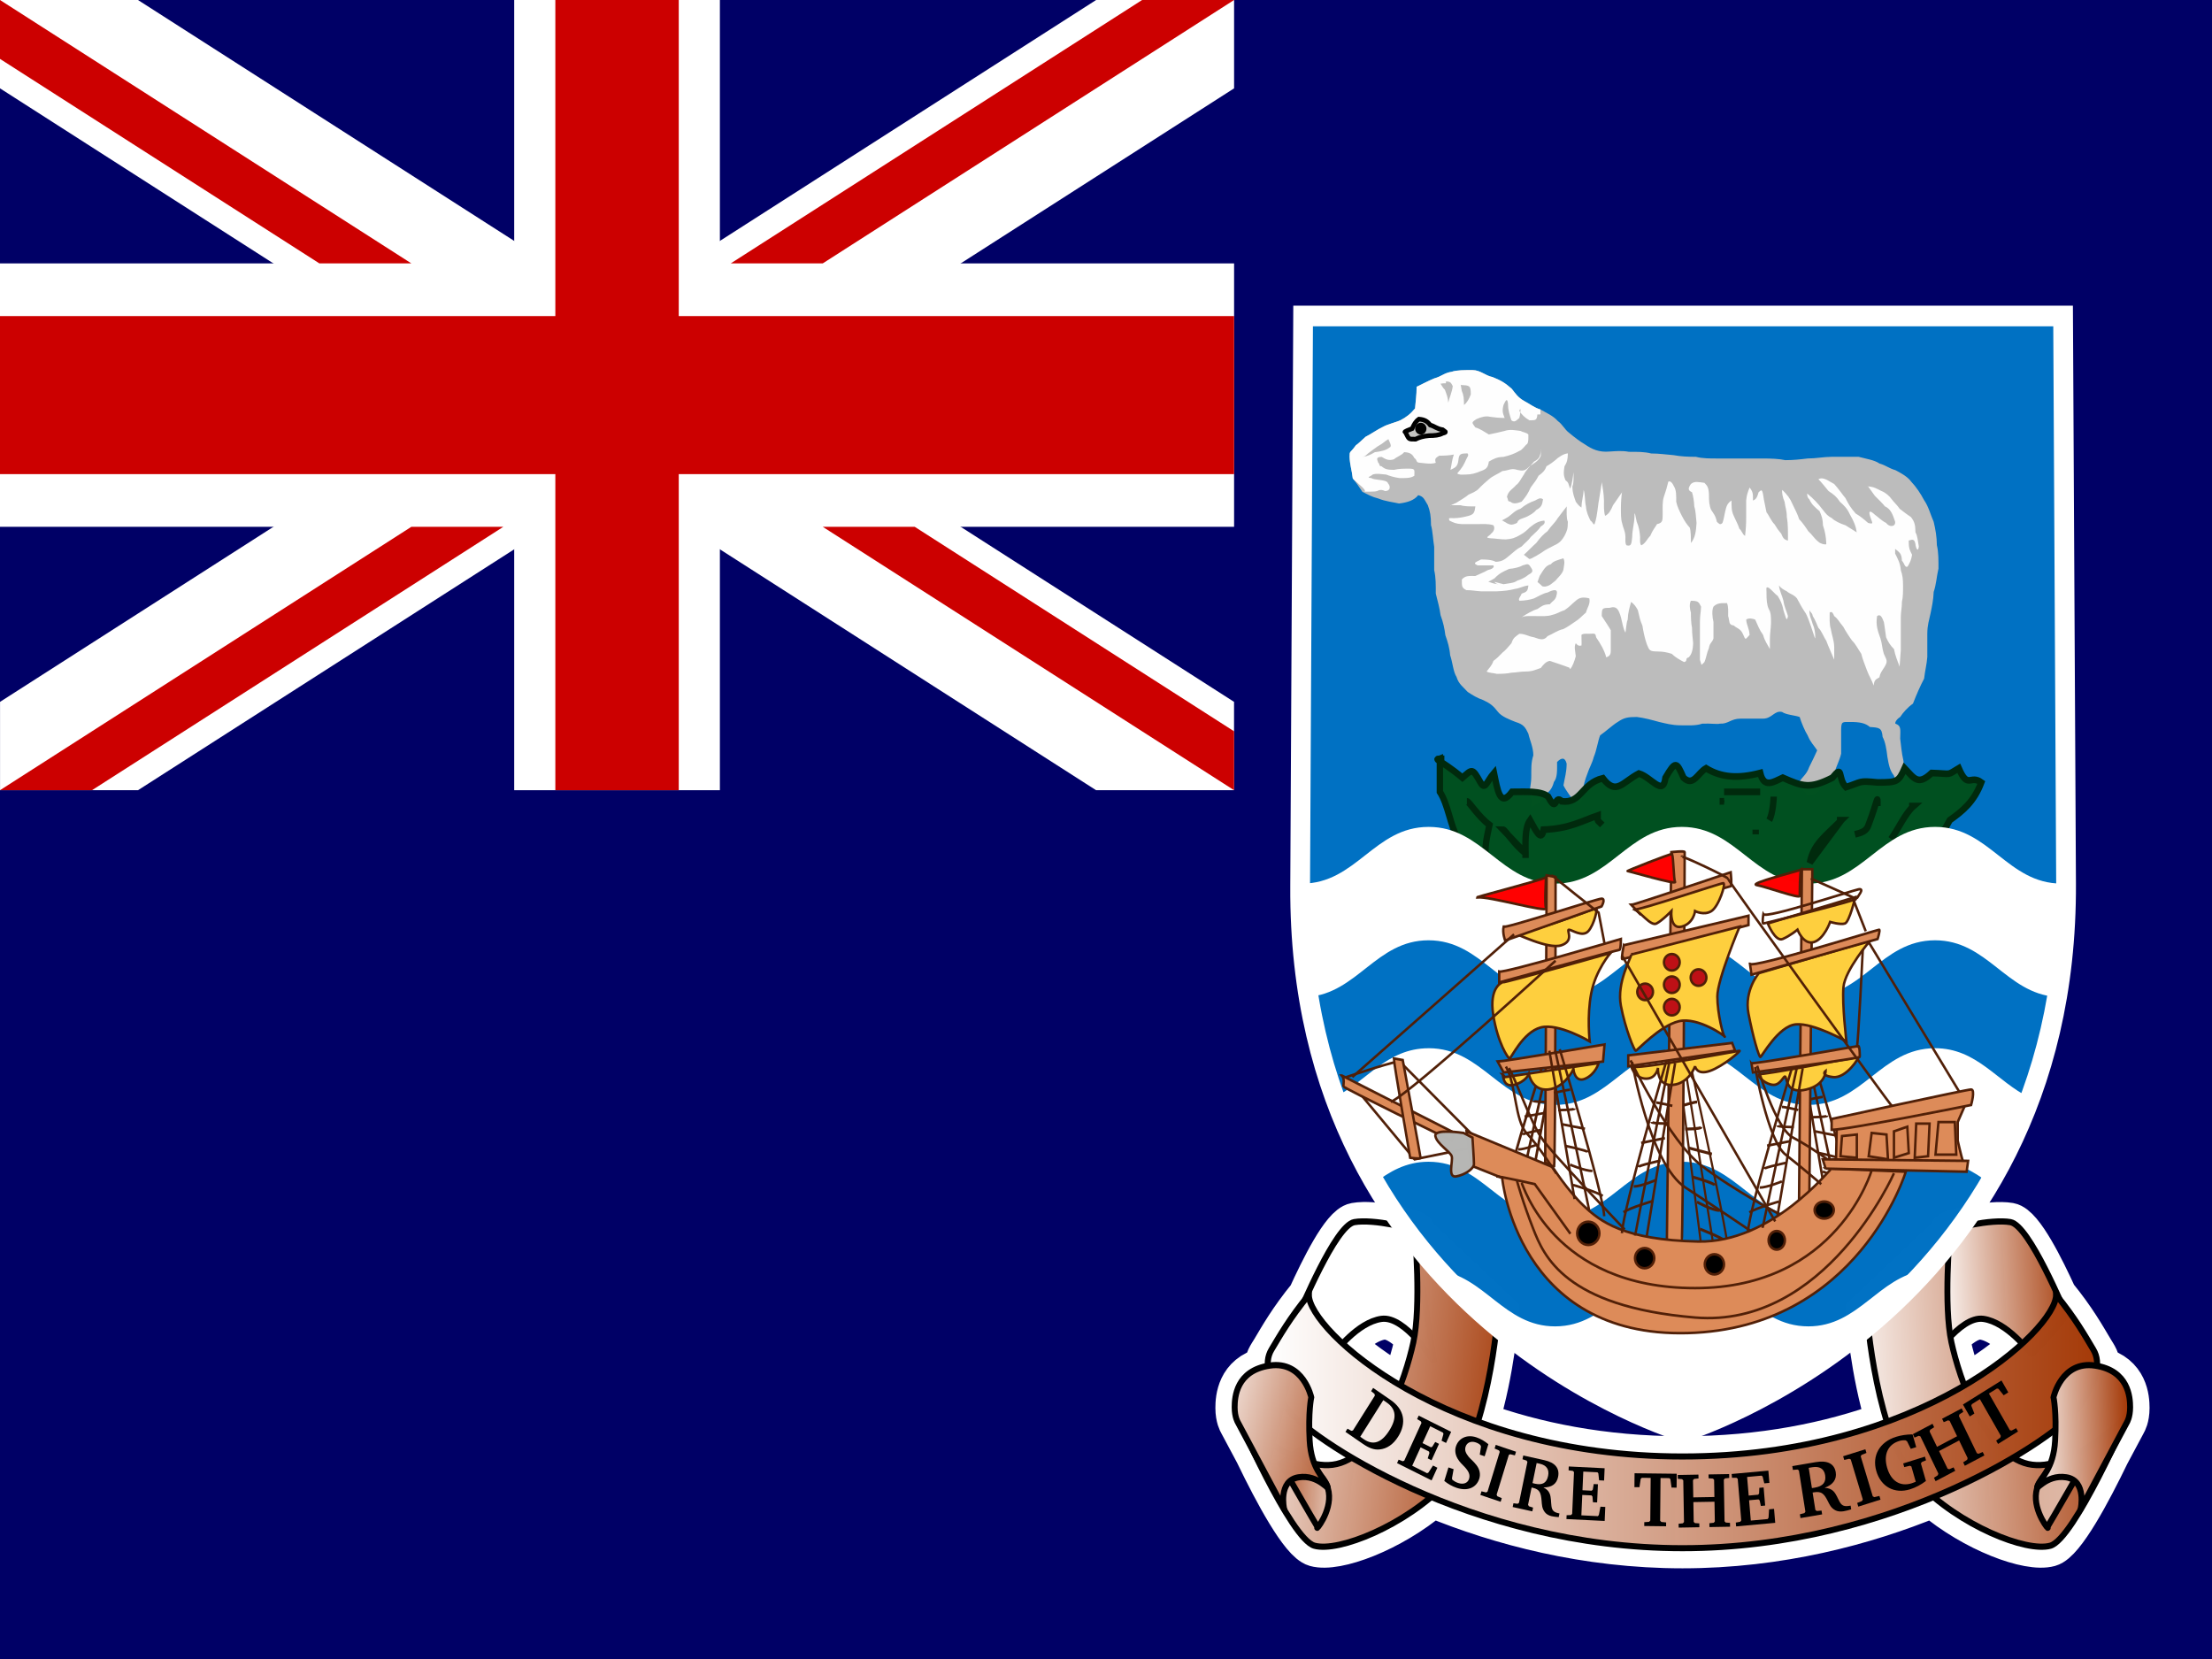 <svg xmlns="http://www.w3.org/2000/svg" viewBox="0 0 640 480" xmlns:xlink="http://www.w3.org/1999/xlink"><defs><path id="A" d="m413.64 471.01c.291-4.651 8.72-31.1 8.72-31.1"/><path id="B" d="m419.45 467.81c.29-1.744 4.941-27.614 4.941-27.614"/><path id="C" d="m415.96 462.58c1.453 0 4.36-1.163 4.36-1.163"/><path id="D" d="m417.41 454.73l4.651-.872"/><path id="E" d="m420.32 447.46c.581 0 3.197.581 3.197.581"/><path id="F" d="m413.93 467.23c1.453-.872 5.813-2.035 5.813-2.035"/><path id="G" d="m419.45 450.95c0 .291 3.197.291 3.197.291"/><path id="H" d="m416.83 459.09c0-.291 4.36-1.163 4.36-1.163"/><linearGradient gradientTransform="scale(.936 1.068)" id="9" xlink:href="#5" y1="562.51" y2="552.83" x1="458.24" gradientUnits="userSpaceOnUse" x2="520.55"/><linearGradient gradientTransform="scale(.936 1.068)" id="6" xlink:href="#5" y1="553.74" y2="558.12" x1="517.97" gradientUnits="userSpaceOnUse" x2="456.44"/><linearGradient gradientTransform="scale(1.003.997)" id="8" xlink:href="#5" y1="578.68" y2="580.2" x1="472.38" gradientUnits="userSpaceOnUse" x2="445.28"/><linearGradient gradientTransform="scale(1.003.997)" id="7" xlink:href="#5" y1="592.2" y2="577.14" x1="444.4" gradientUnits="userSpaceOnUse" x2="470.9"/><linearGradient id="5"><stop stop-color="#a43907" stop-opacity=".996"/><stop offset="1" stop-color="#fff"/></linearGradient><linearGradient gradientTransform="scale(.835 1.198)" id="0" xlink:href="#5" y1="517.88" y2="503.9" x1="552" gradientUnits="userSpaceOnUse" x2="589.77"/><linearGradient id="4" xlink:href="#5" x1="851.78" gradientUnits="userSpaceOnUse" x2="646.19"/><linearGradient gradientTransform="scale(.823 1.215)" id="1" xlink:href="#5" y1="507.23" y2="508.75" x1="388.53" gradientUnits="userSpaceOnUse" x2="677.4"/><linearGradient gradientTransform="scale(.835 1.198)" id="3" xlink:href="#5" y1="504.94" y2="505.86" x1="579.84" gradientUnits="userSpaceOnUse" x2="556.8"/><linearGradient gradientTransform="scale(.823 1.215)" id="2" xlink:href="#5" y1="512.01" y2="514.33" x1="581.43" gradientUnits="userSpaceOnUse" x2="558.88"/></defs><g fill="#006"><path stroke-width="1.25" d="m0 0h640v480h-640z"/><path fill-rule="evenodd" d="m0 0h512v256h-512z" transform="scale(.781)"/></g><g stroke-width="1.25" transform="scale(5.951 7.621)"><g fill="#fff"><path d="m0 0v3.354l53.29 26.646h6.708v-3.354l-53.29-26.646h-6.708m60 0v3.354l-53.29 26.646h-6.708v-3.354l53.29-26.646h6.708"/><path d="m25 0v30h10v-30h-10m-25 10v10h60v-10h-60"/></g><g fill="#c00"><path d="m0 12v6h60v-6h-60m27-12v30h6v-30h-6"/><path d="m0 30l20-10h4.472l-20 10h-4.472m0-30l20 10h-4.472l-15.528-7.764v-2.236m35.528 10l20-10h4.472l-20 10h-4.472m24.472 20l-20-10h4.472l15.528 7.764v2.236"/></g></g><g transform="matrix(1.168 0 0 1.168-389.21-20.789)"><g fill-rule="evenodd"><path fill="url(#7)" stroke="#fff" stroke-width="10" d="m670.97 321.56c-.734.012-1.438.084-2.031.188-3.388.591-8.733 11.631-11.688 18.09-4.622 5.644-7.089 10.03-9.03 13.281-.755 1.263-1.919 2.728-1.563 4.406-6.996 1.719-7.344 7.725-7.344 10.06 0 2.479.781 3.719.781 3.719l4.188 7.844.031.094c4.457 9.216 11.06 21.626 14.75 22.656 5.242 1.462 18.821-3.55 29-12.156 16.689 6.875 38.07 12.562 61.969 12.562 23.896 0 45.25-5.688 61.938-12.562 10.179 8.606 23.758 13.618 29 12.156 3.705-1.033 10.324-13.525 14.781-22.75l4.188-7.844s.781-1.239.781-3.719c0-2.338-.376-8.344-7.375-10.06.351-1.678-.776-3.143-1.531-4.406-1.957-3.274-4.42-7.701-9.09-13.406-2.966-6.479-8.289-17.382-11.656-17.969-4.742-.826-14.969 1.58-14.969 2.406 0 .019-.058.449-.063.5l-20.54 19.4c0 .557 1.089 14.594 4.938 27-13.749 5.01-30.626 8.531-50.41 8.531-19.793 0-36.715-3.521-50.47-8.531 3.848-12.406 4.969-26.443 4.969-27l-20.53-19.4c-.005-.051-.063-.481-.063-.5 0-.723-7.832-2.675-12.969-2.594zm5.25 24.09c2.582-.032 5.332 2.095 7.594 4.469-.078.466-.156.945-.25 1.375-.624 2.872-1.696 6.664-3.188 10.625-5.87-3.429-10.66-6.996-14.312-10.312 2.228-2.369 5.806-5.597 9.594-6.125.185-.026.375-.029.563-.031zm147.56 0c.187.002.377.005.563.031 3.788.528 7.397 3.756 9.625 6.125-3.66 3.324-8.457 6.908-14.344 10.344-1.497-3.971-2.562-7.778-3.188-10.656-.094-.432-.172-.907-.25-1.375 2.265-2.38 5.01-4.501 7.594-4.469zm-166 27.375c2.73 2.092 6.296 4.476 10.594 7-1.191.756-2.456 1.317-3.781 1.625-1.765.41-3.621.331-5.5-.063-.586-1.451-1.082-3.275-1.219-5.719-.057-1.018-.08-1.966-.094-2.844zm184.47 0c-.014.878-.068 1.826-.125 2.844-.137 2.443-.601 4.267-1.188 5.719-1.879.394-3.766.473-5.531.063-1.325-.308-2.559-.869-3.75-1.625 4.299-2.524 7.863-4.907 10.594-7z" transform="translate(-.016-1.01)"/><g stroke="#000"><g stroke-width="1.16"><path fill="url(#7)" d="m445.63 595.48s5.625-8.75 10.313-8.125c4.687.625 9.06 6.25 9.375 6.562.312.313 7.187-7.187 6.875-7.5-.313-.312-7.188-16.562-10.938-17.19s-11.847 1.196-11.847 1.821-3.778 24.429-3.778 24.429z" transform="matrix(-1.265 0 0 1.322 1252.2-431.98)"/><path fill="url(#9)" d="m433.13 586.11c0 .625 1.875 23.75 10 31.875s21.25 13.13 25.938 11.875c4.687-1.25 15.312-24.687 15.312-24.687s-11.25 11.25-19.687 9.375c-8.438-1.875-13.438-15.938-15-22.813-1.563-6.875-.313-20.313-.313-20.313l-16.25 14.688z" transform="matrix(-1.265 0 0 1.322 1252.2-431.98)"/><path fill="url(#8)" d="m445.63 595.48s5.625-8.75 10.313-8.125c4.687.625 9.06 6.25 9.375 6.562.312.313 7.187-7.187 6.875-7.5-.313-.312-7.188-16.562-10.938-17.19s-11.847 1.196-11.847 1.821-3.778 24.429-3.778 24.429z" transform="matrix(1.265 0 0 1.322 247.76-431.98)"/><path fill="url(#6)" d="m433.13 586.11c0 .625 1.875 23.75 10 31.875s21.25 13.13 25.938 11.875c4.687-1.25 15.312-24.687 15.312-24.687s-11.25 11.25-19.687 9.375c-8.438-1.875-13.438-15.938-15-22.813-1.563-6.875-.313-20.313-.313-20.313l-16.25 14.688z" transform="matrix(1.265 0 0 1.322 247.76-431.98)"/></g><path fill="url(#4)" stroke-width="1.5" d="m656.44 338.56c-4.742 5.785-7.274 10.257-9.25 13.562-1.976 3.306-.814 7.906 3.75 14.469 4.92 7.07 45.37 34.719 98.06 34.719 52.689 0 93.14-27.646 98.06-34.719 4.564-6.563 5.695-11.163 3.719-14.469-1.976-3.306-4.477-7.777-9.219-13.562 0 8.677-33.512 40.03-92.56 40.03-59.05 0-92.56-31.354-92.56-40.03z" transform="translate(1)"/><g stroke-width="1.16"><path fill="url(#1)" d="m467.82 625.48c.625-.937 7.187-11.875 7.187-11.875l-3.598-2.538c-1.105 3.094-5.152 4.101-5.777 7.851s2.813 7.5 2.188 6.562z" transform="matrix(1.265 0 0 1.322 248.6-430.81)"/><path fill="url(#3)" d="m475 622.98s1.25-5.312-2.812-5.937c-4.063-.625-6.214 2.973-5.625 1.562.654-1.567 3.125-3.125 3.437-8.437.313-5.313-.312-8.125-.312-8.125s1.562-6.876 8.125-5.938c6.562.938 6.875 5.938 6.875 7.813s-.625 2.812-.625 2.812l-9.06 16.25z" transform="matrix(1.265 0 0 1.322 247.76-431.98)"/></g></g></g><g stroke-width="1.25"><path d="m436.62 649.96v2.602h.875l.203-1.573.203-.191h1.522v7.996l-.215.235-.825.073v.72h3.793v-.72l-.824-.073-.216-.235v-7.996h1.523l.19.191.215 1.573h.876v-2.602h-7.32" transform="matrix(1.304-.814.649 1.136-171.7-17.227)"/><path d="m427.15 649.96v.72l.736.074.203.235v7.805l-.203.235-.736.073v.72h3.591v-.72l-.762-.073-.203-.235v-3.704h3.667v3.704l-.19.235-.762.073v.72h3.578v-.72l-.736-.073-.203-.235v-7.805l.203-.235.736-.074v-.72h-3.578v.72l.762.074.19.235v3.219h-3.667v-3.219l.203-.235.762-.074v-.72h-3.591" transform="matrix(1.355-.715.571 1.181-142.84-89.13)"/><path d="m422.81 654.98v.72l.939.074.203.206v2.998c-.33.029-.571.044-.698.044-1.953 0-3.146-1.543-3.146-4.189 0-2.572 1.167-4.1 3.058-4.1.368 0 .71.073 1.053.235l.19.264.241 1.558h.926v-2.498c-.939-.324-1.839-.485-2.677-.485-2.816 0-4.63 2.01-4.63 5.03 0 3.057 1.801 5.174 4.465 5.174.926 0 1.865-.206 2.842-.603v-3.424l.203-.206.736-.074v-.72h-3.705" transform="matrix(1.455-.455.364 1.267-48.925-257.17)"/><path d="m413.66 659.83h3.793v-.72l-.85-.073-.203-.235v-7.834l.203-.206.85-.074v-.72h-3.793v.72l.837.074.203.206v7.834l-.203.235-.837.073v.72" transform="matrix(1.451-.457.381 1.265-58.06-254.63)"/><path d="m393.88 659.83h6.813v-2.63h-.863l-.216 1.558-.165.235h-2.943v-3.822h1.649l.178.206.127 1.058h.748v-3.41h-.748l-.127 1.059-.178.205h-1.649v-3.498h2.525l.165.191.19 1.294h.888v-2.308h-6.394v.72l.774.074.203.206v7.834l-.203.235-.774.073v.72" transform="matrix(1.422-.13.112 1.317 129.29-421.88)"/><path d="m384.25 649.96v.72l.736.074.203.235v7.805l-.203.235-.736.073v.72h3.59v-.72l-.761-.073-.203-.235v-3.704h3.666v3.704l-.19.235-.761.073v.72h3.578v-.72l-.736-.073-.203-.235v-7.805l.203-.235.736-.074v-.72h-3.578v.72l.761.074.19.235v3.219h-3.666v-3.219l.203-.235.761-.074v-.72h-3.59" transform="matrix(1.427-.025.023 1.322 185.56-466.47)"/><path d="m376.42 649.96v2.602h.875l.203-1.573.203-.191h1.523v7.996l-.216.235-.825.073v.72h3.794v-.72l-.825-.073-.216-.235v-7.996h1.523l.19.191.216 1.573h.875v-2.602h-7.32" transform="matrix(1.427.017-.012 1.322 208.78-482.9)"/><path d="m365.33 659.83h6.813v-2.63h-.863l-.216 1.558-.165.235h-2.943v-3.822h1.649l.178.206.127 1.058h.748v-3.41h-.748l-.127 1.059-.178.205h-1.649v-3.498h2.525l.165.191.19 1.294h.888v-2.308h-6.394v.72l.774.074.203.206v7.834l-.203.235-.774.073v.72" transform="matrix(1.39.069-.058 1.321 251.72-502.75)"/><g transform="matrix(1.325.447-.386 1.258 487.78-599.44)"><path d="m352.34 659.83h3.793v-.72l-.85-.073-.203-.235v-7.834l.203-.206.85-.074v-.72h-3.793v.72l.837.074.203.206v7.834l-.203.235-.837.073v.72"/><path d="m345.5 659.5c.787.323 1.637.485 2.449.485 2.081 0 3.362-1.264 3.362-3.01 0-.867-.406-1.661-1.142-2.205-.748-.558-1.421-.779-1.814-1.058-.672-.47-1.028-.911-1.028-1.587 0-.809.571-1.396 1.497-1.396.406 0 .698.073.926.205l.178.206.216 1.529h.913v-2.381c-.799-.324-1.598-.5-2.385-.5-1.814 0-2.994 1.264-2.994 2.895 0 .721.304 1.441.888 2.01.558.544 1.155.794 1.662 1.088.901.529 1.358 1.058 1.358 1.851 0 .809-.609 1.397-1.637 1.397-.393 0-.761-.074-1.116-.206l-.165-.22-.203-1.764h-.965v2.66"/></g><path d="m337.56 659.83h6.813v-2.63h-.862l-.216 1.558-.165.235h-2.943v-3.822h1.649l.178.206.126 1.058h.749v-3.41h-.749l-.126 1.059-.178.205h-1.649v-3.498h2.524l.165.191.191 1.294h.888v-2.308h-6.395v.72l.774.074.203.206v7.834l-.203.235-.774.073v.72" transform="matrix(1.256.628-.544 1.193 614.27-618.93)"/><path d="m332.18 649.96h-3.704v.72l.774.074.203.235v7.805l-.203.235-.774.073v.72h3.704c1.269 0 2.22-.22 3.01-.925 1.028-.912 1.561-2.264 1.561-3.998 0-3.087-1.624-4.939-4.568-4.939m-1.053.823h.736c2.02 0 2.994 1.338 2.994 4.101s-.977 4.115-2.994 4.115h-.736v-8.216" transform="matrix(1.163.801-.695 1.104 743.08-619.06)"/><path d="m356.84 649.96v.72l.749.074.203.206v7.834l-.203.235-.749.073v.72h3.578v-.72l-.774-.073-.203-.235v-3.307h.216c1.281 0 1.611.632 2 2.028.203.705.317 1.367.977 1.955.305.279.774.455 1.32.455.393 0 .824-.044 1.268-.117v-.706h-.165c-.85 0-1.23-.22-1.497-1.029-.241-.734-.342-1.528-.736-2.175-.291-.47-.723-.749-1.332-.911 1.434-.309 2.183-1.161 2.183-2.513 0-1.632-1.015-2.514-2.982-2.514h-3.857m2.601.838h.584c1.23 0 1.877.676 1.877 1.881 0 1.353-.647 1.97-2 1.97-.14 0-.292 0-.457-.015v-3.836" transform="matrix(1.36.301-.266 1.294 398.15-570.11)"/><path d="m405.15 649.96v.72l.749.074.203.206v7.834l-.203.235-.749.073v.72h3.578v-.72l-.774-.073-.203-.235v-3.307h.216c1.281 0 1.611.632 2 2.028.203.705.318 1.367.977 1.955.305.279.774.455 1.32.455.393 0 .824-.044 1.268-.117v-.706h-.165c-.85 0-1.23-.22-1.497-1.029-.241-.734-.342-1.528-.735-2.175-.292-.47-.724-.749-1.332-.911 1.433-.309 2.182-1.161 2.182-2.513 0-1.632-1.015-2.514-2.982-2.514h-3.857m2.601.838h.584c1.23 0 1.877.676 1.877 1.881 0 1.353-.647 1.97-2 1.97-.14 0-.292 0-.457-.015v-3.836" transform="matrix(1.499-.256.206 1.305 35.993-363.5)"/></g><g fill-rule="evenodd"><g stroke="#000" stroke-width="1.16"><path fill="url(#2)" d="m467.82 625.48c.625-.937 7.187-11.875 7.187-11.875l-3.598-2.538c-1.105 3.094-5.152 4.101-5.777 7.851s2.813 7.5 2.188 6.562z" transform="matrix(-1.265 0 0 1.322 1251.4-430.81)"/><path fill="url(#0)" d="m475 622.98s1.25-5.312-2.812-5.937c-4.063-.625-6.214 2.973-5.625 1.562.654-1.567 3.125-3.125 3.437-8.437.313-5.313-.312-8.125-.312-8.125s1.562-6.876 8.125-5.938c6.562.938 6.875 5.938 6.875 7.813s-.625 2.812-.625 2.812l-9.06 16.25z" transform="matrix(-1.265 0 0 1.322 1252.2-431.98)"/></g><path fill="#0072c4" stroke="#fff" fill-opacity=".996" stroke-width="3.867" d="m396.85 605.91s-75.43-21.26-74.99-102.14l.581-106.91h148.82l.583 106.3c.44 80.882-74.993 102.76-74.993 102.76z" transform="matrix(1.265 0 0 1.322 248.14-428.58)"/></g></g><g fill-rule="evenodd"><g transform="matrix(1.168 0 0 1.168-389.21-20.789)"><g transform="matrix(1.265 0 0 1.322 239.42-427.4)"><g stroke-width="1.25"><path stroke-opacity=".996" fill="#bcbcbc" d="m339.69 420.17c.124 0 1.038-.83 1.875-1.562 1.169-.56 2.25-1.347 3.438-1.875.885-.49 2.634-.87 3.437-1.25 1.053-.527 1.912-1.134 2.813-2.188.108-1.398.313-2.402.313-4.062 1.243-.572 2.346-1.127 3.437-1.563 1.564-.421 1.903-1.019 3.438-1.25.988-.33 2.621-.313 4.062-.313 1.555 0 2.536 1.057 3.933 1.307 1.656.639 2.429 1.081 3.75 2.188.746.903 1.21 1.637 2.482 2.317 1.01.494 1.95 1.242 3.125 1.562 1.29.715 2.435 1.129 3.437 2.188.918.624 1.297 1.551 2.188 2.187 1.032.819 2.01 1.556 3.125 2.188 1.339.858 2.666 1.51 4.835 1.323 1.148-.065 2.384-.191 3.75.053 1.529 0 3.02-.026 4.375.313 1.594 0 2.884.206 4.375.312 1.397.25 2.821.313 4.375.313 1.355.338 2.846.312 4.375.312h4.375 4.375c1.592 0 3.204.062 4.375.313 1.577 0 2.933-.141 4.375-.313 1.697 0 2.991-.297 4.688-.312h5.313c1.364.357 3.107.602 4.062 1.25 1.251.341 1.874.908 3.125 1.25.958.47 2.413 1.214 3.125 2.187.882.882 1.788 2.145 2.5 3.438.87 1.2 1.201 2.572 1.875 4.062.357 1.428.606 2.786.625 4.375.339 1.355.313 2.846.313 4.375-.357 1.425-.435 3.01-.938 4.375-.054 1.525-.373 2.905-.625 4.063-.278 1.279-.605 2.102-.625 3.75v4.375c-.11 1.435-.438 2.489-.625 4.062-.756 1.365-1.48 2.961-2.187 4.688-1.04.693-1.942 1.679-2.5 2.5-.667.394-1.053.992-.938 1.25 1.249.416.938 1.247.938 2.812.162 1.205.284 2.699.625 4.063.114 1.492.448 2.404.937 3.437.493.616.589.313-.625.313-.903.677-1.817.323-2.187-.938-.729-.841-.969-1.859-1.25-3.437-.173-1.447-.415-2.857-.938-3.75-.16-1.761-.65-1.743-2.5-1.875-.88-.746-2.042-.938-3.75-.938-1.701 0-1.844-.166-1.875 1.563v4.375c-.294 1.268-.939 2.296-1.25 3.437-.932.653-1.417 1.749-2.5 2.5-.516 1.419-1.266 1.666-2.813 1.875-.541-.646-1.423-1.489-1.875-2.187.875-1.404 1.639-1.616 2.188-3.125.664-1.244 1.054-2.051 1.562-3.125-.667-.982-1.266-1.425-1.875-2.813-.514-.756-1.226-2.383-1.562-3.437-1.026-.342-2.642-.397-3.438-.938-1.516-.337-1.94 1.25-3.749 1.25h-4.375c-1.935 0-2.418 1.033-4.063.938-.483.15-1.655-.066-3.438 0-1.306.435-2.879.312-4.375.312-1.585-.019-2.882-.368-4.062-.625-1.436-.376-2.864-.757-4.375-.937-1.835 0-2.518.14-3.75.937-.975.553-2.388 1.817-3.438 2.5-.444 1.037-.675 2.792-1.25 4.063-.332 1.219-.872 1.992-1.25 3.125-.423 1.057-.823 2.145-.937 3.75-.106 2.106-.587 1.848-1.875 1.25-.537-.872-1.393-1.831-1.875-2.813.284-1.59.604-2.381.625-4.062-.304-1.213-1.014-1.174-1.875-.313 0 1.636.079 2.898-.625 3.75-.352 1.291-.918 1.849-1.875 2.5-.468 1.16-1.507 1.691-2.5 2.188-.159-.053 0-.419 0-1.25-.749-1.429-.054-2.615-.054-4.375.019-1.578-.075-2.624.404-4.063 0-1.515-.735-2.956-.975-4.062-.581-1.161-.916-1.735-2.5-2.188-1.113-.423-2.717-.995-3.438-1.875-.907-1.125-1.486-1.588-2.812-2.187-1.438-.498-2.136-.954-3.125-1.563-.966-1.019-1.751-1.461-2.188-2.812-.652-.961-.764-2.746-1.25-4.063-.106-1.372-.517-2.647-.937-3.75-.186-1.372-.412-2.376-.938-3.75-.174-1.285-.562-2.629-.937-4.062 0-1.529.026-3.02-.313-4.375v-4.375c-.225-1.263-.308-3.112-.625-4.063 0-1.7-.189-2.66-.625-3.75-.715-1.104-.773-1.599-1.875-1.875-.796.971-2.108 1.367-3.75 1.563-1.147-.25-2.766-.413-4.063-.938-1.253-.295-2.11-.769-3.125-1.25-.555-.817-1.218-1.742-1.875-2.5-.194-1.632-.566-2.472-.625-4.062 0-1.193.03-.56 1.25-2.188"/><g fill="#fefefe"><path d="m358.2 431.43c.074-.073.147-.147.221-.221-.502.502-.318.26.884-.221.672-.405 1.95-1.118 2.431-1.547.577-.253 1.496-.583 1.988-1.104.616-.628 1.231-1.149 1.989-1.768.875-.71 1.691-.943 2.652-1.547 1.25-.089 1.703-.601 2.872-.221 1.097.238 1.552.245 2.431-.663.887-.543 1.863-1.071 2.21-1.989v-1.325c-.017 1.444-.289 1.912-1.326 2.43-.723.792-1.624 1.688-1.989 2.431-.702.972-.851 1.516-1.547 1.989-.571.696-1.551 1.064-1.767 2.209.315.526.027.814.662.884.64.526 1.306.302 2.21 0 .899-.995 1.303-1.638 1.768-2.651.742-.969 1.157-1.43 1.547-2.21.768-.533 1.256-.948 1.547-1.768.889-.497 1.62-1.021 2.209-1.547.661-.406 1.01-.736 1.989-.884-.014 1.187-.198 1.748-.663 2.431-.22 1.231-.176 1.814.221 2.652.635.375.522.702.884 1.547.36-.731.543-2.21.663-3.094v-.221c0 .966.092 2.248-.221 2.873.015 1.288.314 1.863.663 2.872.372.487.635.803 1.105 1.105.044-1.275.377-2.115.442-3.314.308.925.205 2.148.442 3.093.08 1.04.474 1.846.884 2.652.503.297.674 1.174.883.442.523-1.555.536-3.256.884-4.862.063-.815.131-2.028.442-2.651l-.442 2.651c.063-.815.131-2.028.442-2.651v-.221c.206 1.164.401 2.288.442 3.535 0 .995-.067 2.01.221 2.873.735-.325 1.161-1.088 1.547-1.989.589-1.068.992-1.542 1.768-2.43l-1.768 2.43c.589-1.068.992-1.542 1.768-2.43v-.221c-.122 1.019-.221 1.979-.221 3.093 0 1.019-.012 2.174.221 2.873.26 1.172.616 1.389.663 2.651 0 .615-.084 1.243.221 1.547.952.238.955-.292 1.105-1.547.012-1.425.393-2.397.441-3.756 0-1.677.248.204.442.884.446.984.585 1.859.663 2.872 0 .615-.083 1.243.221 1.547.854-.338 1.192-1.292 1.768-1.768.44-1.047.895-1.509 1.326-2.209 1.145-.229 1.089-.679 1.105-1.989 0-1.057-.087-2.17.221-3.094.354-.96.688-2.029.884-2.872.413-.236.859.348 1.104.884.484.712.442 1.751.442 2.872.213.978.638 1.742 1.105 2.652.554 1.021 1 1.64 1.547 2.21.233.699.221 1.854.221 2.872.861-.935 1.026-2.329 1.105-3.756-.116-.971-.137-2.18-.442-3.094-.035-.973-.217-1.978-.442-2.651-.746-.343-.864-.647-.221-1.547.711-.588 1.479-.361 2.652-.221.593.593.837.91.884 2.209 0 1.177.052 2.082.442 2.873.432.636.861 1.073 1.104 2.21.339.277.601.725 1.105.221.277-.647.44-1.982.663-2.652.216-.839.605-1.251 1.105-1.547 0 1.23-.015 1.984.442 2.873.433.987.733 1.358 1.105 2.431.471.314.531.991 1.105 1.325.135-1.038.221-2.226.221-3.535v-3.094c.081-1.053.348-1.645.663-2.43.712.848.663 1.199.663 2.43.727-.259.849-.758 1.104-1.546.519-.437.661-.641.884.441.155 1.156.45 2.197.663 3.315.455.51.98 1.745 1.547 2.21.389.632.826 1.243 1.326 1.768.344.727.432 1.107 1.326 1.325 0-1.495.052-2.995-.221-4.419 0-1.27-.29-1.723-.442-2.873-.368-.762-.585-1.885-.442-2.209 1.035.982 1.503 1.552 1.989 2.651.518 1.062.955 1.776 1.325 2.873.511.419 1.416 1.677 1.768 2.21.789.674 1.173 1.376 1.989 1.988.422.38 1.314.592 1.547.442-.041-1.296-.247-2.408-.663-3.535-.015-1.237-.311-1.909-.663-2.652-.869-.717-1.528-1.206-1.989-2.21-.342-.28-.409-.489-.442-1.104 1.27 1 2.157 1.901 3.094 3.093.633.785.955 1.141 1.768 1.547.44.472 1.723 1.06 2.651 1.326.557.706 1.301 1.112 2.21 1.326l-2.21-1.326c.557.706 1.301 1.112 2.21 1.326v.221c-.111-1.382-.642-2.392-1.326-3.536-.576-1.209-1.103-1.657-1.989-2.431-.578-.875-1.225-1.391-2.209-1.988-.61-.686-1.523-1.825-1.989-2.21.942-.566 2.049.383 3.094.884.862.894 1.668 2.059 2.209 2.651.589 1.136 1.04 1.838 1.989 2.873.952.54 1.613 1.074 2.431 1.768 1.266.335.761-.108.442-1.105-.437-1.247-.048-1.267.884-.442.615.419 1.3 1.117 2.209 1.547.393.487.986.757 1.547.442.234-.312.221-.277.221-.663-.465-1.371-.897-2.439-1.989-2.873-.5-.61-1.314-1.336-1.988-1.989-.44-.647-.953-1.02-1.326-1.767l1.326 1.767c-.44-.647-.953-1.02-1.326-1.767h-.221c1.334.047 1.809.371 2.872.884.757.264 1.575.955 1.989 1.546.431.547 1.121 1.135 1.547 1.768.679.5 1.429 1.069 2.21 1.547.735.922.867 1.522.884 2.873.424.625.5 1.903.662 2.651-.162 1.215-.597.261-.662-.442-.187-.976-.576-.925-1.326-.663 0 1.335.154 1.7.663 2.652-.138.912-.455 1.579-.884 2.21-.516.294-.627-.65-1.105-1.105-.051-1.367-.453-1.517-1.326-2.21v.884c.493.943 1.013 1.803 1.105 3.094.341.985.442 1.607.442 2.872 0 1.082.018 2.136-.221 3.094 0 1.199-.207 1.713-.221 2.873v3.093 3.094c-.17.782-.221 1.801-.221 2.872l.221-2.872c-.17.782-.221 1.801-.221 2.872v.221c-.42-1.11-.877-2.115-1.105-3.314-.716-.678-1.171-1.377-1.547-2.21-.169-.948-.275-2.106-.442-2.873-.311-.778-.641-1.609-1.326-1.104-.271 1.647.071 2.628.663 4.198.347 1.041.309 1.859.663 2.873.512 1.168.924 1.336 0 2.651-.456.701-.7.923-.884 1.768-.817.409-1.022.591-1.104 1.547-.275-.86-.943-1.867-1.326-2.873-.396-1.058-.885-2.145-1.105-3.093-.536-.74-1.165-1.937-1.768-2.431-.555-.714-1.352-1.904-1.768-2.652-.846-.943-1.033-1.489-1.767-1.988-.189-.441-.414-.992-.884-.663 0 1.057-.087 2.169.221 3.093.223 1.303.615 2.026.663 3.315v2.431c-.531-1.245-1.098-2.356-1.547-3.536-.483-.66-.955-1.945-1.547-2.431-.376-.857-.669-1.568-1.105-2.209-.113-.642-.41-.635-.663-1.105.015 1.253.413 1.692.663 2.651.431.842.569 2.253.442 2.652-.557-1.549-1.061-3.242-1.768-4.64-.67-.908-1.324-2.075-1.768-2.873-.657-.759-1.333-.784-1.988-1.326-.597-.283-1.168-.599-1.547-1.105.174 1.165.628 1.893.884 2.873.145 1.111.656 2 .884 2.873-.246 1.512-.603-.419-.884-1.105-.233-1.244-.664-1.935-1.105-2.652-.592-.403-1.131-1.118-1.768-1.547-.62-.238-.442.043-.442.884 0 1.367.052 2.27.442 3.094.441.648.442 1.493.442 2.651-.039 1.088-.221 1.961-.221 3.094v1.768c-.507-.94-.989-1.473-1.326-2.652-.767-1-.994-1.74-1.547-2.872-.49-.197-1.288-.36-1.767 0 .086 1.118.603 1.61.663 2.872-.881.863-.722 1.109-1.326-.221-.504-1.01-1.091-.96-1.768-1.547-1.109-.138-.757-.817-1.105-1.767 0-.851.088-1.71-.221-2.431-1.211 0-1.906-.042-2.651.663-.351.7-.227 1.964 0 2.872v3.094c-.252.774-.751.816-.884 1.768-.427.943-.568 1.984-.884 2.652-.787.679-.445.765-.884-.442v-3.978-3.094c0-1.201.181-1.786.221-2.872-.458-.916-.583-1.088-1.989-1.105-.342.571-.212 1.631 0 2.21 0 1.071.051 2.091.221 2.872 0 1.174.145 1.885.221 2.873-.042 1.171-.27 2.105-.884 2.652-.797.199-.087.684-.884.884-.799-.383-1.738-.904-2.43-1.547-.859-.262-1.669-.442-2.873-.442-1.465-.018-1.49-.188-1.989-1.326-.448-1.217-.659-2.276-.884-3.536-.486-1.034-.6-1.739-.884-2.872-.371-.675-.767-1.185-1.325-1.547-.32 1.117-.621 2.052-.663 3.315-.259.517-.313 1.834-.442 2.43-.444-.654-.618-1.94-.884-2.872-.419-1.34-.777-2.21-2.21-1.768-1.487.018-1.529.059-1.547 1.547.64.959 1.324 1.89 1.768 2.651v3.094c0 1.277.078 1.647-.884 1.989-.366-1.326-1.143-2.592-1.989-3.757-.116-.901-.406-.663-1.325-.663-.615 0-1.243-.083-1.547.221 0 .77.066 1.839 0 1.989-.533.094-.748-.005-1.105-.442-.386.643-.095 1.549 0 2.431-.281.983-.616 1.881-1.105 2.43-.098-.294-.319-.221 0-.221-1.517-.557-2.703-.901-3.977-1.325-.767.095-1.324.77-1.768 1.325-1.123.361-1.62.648-2.873.663-1.202 0-1.787.181-2.873.221-.781.17-1.801.221-2.872.221-.594-.169-1.632-.174-1.989-.442.456-.651.964-.98 1.326-1.988.605-.412 1.172-.94 1.768-1.547.583-.397 1.266-1.219 1.767-1.768.345-1.064.819-1.248 1.547-1.768 1.314.049 1.57.448 2.873.663 1.272.461 1.976.597 2.652-.221 1.055-.427 1.951-1.094 3.093-1.326.885-.423 1.452-.834 2.21-1.326.94-.541 1.388-1.097 2.21-1.767.235-.901.901-1.597.663-2.652-1.196-.299-1.955-.179-2.652.442-.967.762-1.15 1.079-2.21 1.768-.915.249-1.306.634-2.431.884-.923.308-2.036.221-3.093.221-.966 0-2.248-.092-2.873.221.983-.633 2.164-1.291 3.094-1.547.892-.573 1.229-.863 2.431-.884.558-.698 1.133-.715 1.325-1.768.374-1.307-.815-.893-1.767-.442-.898.158-1.889.766-2.652 1.105-.737.246-1.814.429-2.873.442-.279-.398.218-.716.442-1.326 1.032-.35 1.198-.479 1.326-1.547-1.17.155-1.617.523-2.652.663-1.128.282-2.298.407-3.535.442h-3.094c-1.086-.04-1.671-.221-2.872-.221-.88-.44-.884-.649-.884-1.989.693-.762 1.367-.662 2.651-.662.989-.465 1.758-.712 2.431-1.105.8-.165 1.346-.492 1.105-.884h-3.094c-1.191-.482-.054-.703.663-1.105 1.075 0 2.184.061 2.873.442 1.329-.049 1.792-.451 2.872-1.326.847-.667 1.262-1.093 2.21-1.547.681-.719 1.324-1.115 1.768-1.768.909-.827 1.511-1.286 1.989-1.988.585-.308.942-.706.663-1.105-1.385.161-1.945.643-2.873 1.326-.539.513-1.062.973-1.768 1.326-.995.565-1.615.794-2.872.883-1.134 0-2.01-.182-3.094-.221-1.2-.12-.095-.387.221-.883.464-.31.826-.998.442-1.547-.924-.308-2.036-.221-3.094-.221h-3.093c-1.168-.043-1.662-.299-2.431-.663-.238-.62.043-.442.884-.442 1.065-.04 1.82-.179 2.873-.442 1.039-.283 1.169-.614 1.325-1.768-1.019 0-2.173.012-2.872-.221h-1.989"/><path d="m339.06 426.42c-.194-1.632-.566-2.472-.625-4.062 0-1.193.03-.56 1.25-2.188.124 0 1.038-.83 1.875-1.562 1.169-.56 2.25-1.347 3.438-1.875.885-.49 2.634-.87 3.437-1.25 1.053-.527 1.912-1.134 2.813-2.188.108-1.398.313-2.402.313-4.062 1.243-.572 2.346-1.127 3.437-1.563 1.564-.421 1.903-1.019 3.438-1.25.988-.33 2.621-.313 4.062-.313 1.555 0 2.536 1.057 3.933 1.307 1.656.639 2.429 1.081 3.75 2.188.746.903 1.21 1.637 2.482 2.317 1.01.494 1.95 1.242 3.125 1.562.001 1.128.261.933-.581.933-.089 1.156-.378 1.084-1.547 1.105-.896-.466-1.535-1.093-1.989-1.768.442-1.148.149.929 0 1.326-.568.447-.906.923-1.547.442-.359-1.078-.662-1.823-.662-3.093-.168-1.381-.572-.379-.884.221-.299 1.114-.163 1.517.221 2.43-1.127 0-1.991-.102-2.873-.221-.82-.195-1.741.045-2.652.442-1.157.695-.797.7-.221 1.547 1.021.288 1.755.829 2.652 1.326 1.02-.194 2.085-.411 3.094-.663 1.053-.351 2.02-.128 3.093 0 .534.267 1.236.321 1.547.663 0 .683.057 1.397-.221 1.768-.46.292-.896 1.101-1.547 1.325-.974.534-1.996.87-3.093 1.105-1.354.049-1.849.333-2.873.884-.168 1.117-.509 1.432-1.547 1.768-1.033.431-1.854.663-3.093.663-.615 0-1.243.083-1.547-.221.984-1.074 1.28-1.58 1.768-2.652.191-.447.591-.734.221-1.105-1.309.049-1.651.041-1.768 1.326-.148 1.164-.616 1.359-1.547 1.768.251-1.078.293-1.906.663-2.873-.782.17-1.801.221-2.873.221-.669.406-.948.564-.663 1.326-.888.296-1.969.114-3.093 0-.939-.049-.421-.456-1.105-.884-.448-.841-.963-1.046-1.989-1.105-.509.609-1.452.861-1.989 1.326-.968.323-1.584.055-2.43-.442-1.104.033-.956.373-.663 1.105.421.281-.026.587.663.663.635.551 1.178.663 2.43.663.958-.239 2.01-.221 3.094-.221 1.091.032.884.279.884 1.326-.713.483-1.752.442-2.873.442-1.066-.127-1.884-.391-2.651-.663-1.035-.074-1.863-.263-2.652 0-.356.377-1.428.542-.221.663.475.428 3.03.221 3.214.949.603.641.469 1.482-.562 1.482-.626-.313-1.109-.236-1.547 0-.736.184-1.61.05-2.894.142 1.677.132-1.218-1.742-1.875-2.5"/></g><g fill="#bcbcbc"><path d="m346.04 419.06c-.073 0-.733.439-1.326.884-.971.497-2.01 1.343-2.652 1.768-.507.388-.504.557-1.104.663 1.053-.143 1.522-.399 2.43-.884 1.148-.132 2.26-.365 2.873-.884.575-.192-.043-1.073-.221-1.547"/><path d="m356.21 408.67c.127 0 .386.691.883 1.105.318.848.611 1.447.663 2.431.271-1.08.734-1.948.884-3.094-.344-.582-.367-.855-1.326-.884 0 .597.073.207-1.104.442"/></g></g><path fill="#c4c4c2" stroke="#000" stroke-width=".875" d="m349.36 417.73c-.494 0 .871-.492 1.326-.663.364-.767.653-1.31 1.326-1.767 1.107.085 1.65.404 2.21 1.104.93.254 1.265.697 2.431.884.433.366 1.019.408 0 .663-.693.366-1.564.442-2.652.442-1.14.082-1.954.333-2.652.663-1.479 0-1.242.049-1.989-1.326z"/><g fill="#bcbcbc" stroke-width="1.25"><path d="m360.18 408.89v.221c0-.596-.014-.292.221.884.365.741.442 1.536.442 2.652.58-.414 1.064-1.24 1.326-1.989 0-1.745-.247-1.642-1.989-1.768"/><path d="m368.36 434.3h.221c-.65 0-.284.038.884-.663.756-.504 1.375-1.249 2.431-1.547 1.023-.803 1.81-1.179 2.872-1.546.518-.238.975-.651 1.547-.221-.164 1.09-.353 1.502-1.326 1.988-.503.63-1.295.998-1.988 1.326-.719.316-1.51.332-1.768 1.105-1.202.529-1.35.44-2.873-.442"/><path d="m372.56 440.71c.394-.298 1.778-1.678 2.43-2.209.738-.973 1.484-1.717 2.21-2.21.644-.948 1.469-1.583 1.989-2.431.614-.743 1.066-1.372 1.768-2.209 0 .966-.092 2.247.22 2.872 0 1.335-.154 1.7-.662 2.652-.502.782-.876 1.3-1.989 1.768-1 .532-1.606.719-2.431 1.325-.629.387-1.284.772-1.989 1.105-.632.271-.342.153-1.546-.663"/><path d="m365.71 445.79h.221c-.65 0-.285.038.884-.663.943-.943 1.694-1.271 2.873-1.768.897-.069 1.982-.292 2.652-.663.534-.094.906-.419 1.325 0 .694.938.885 1.203-.221 1.768-.529.449-1.462.901-2.209 1.105-.552.455-1.644.483-2.652.663-.903 0-1.405.102-1.768-.442l1.768.442c-.903 0-1.405.102-2.873-.442"/><path d="m375.21 445.79v-.221c0 .617-.027.29.442-.884.828-1.236 1.14-1.918 2.21-2.21.501-.606 1.369-.763 2.431-1.105.398.664.092 1.438 0 2.21-.289.825-1.077 1.407-1.547 1.989-.689.468-.97.918-1.989 1.105-.843 0-.396-.021-1.547-.884"/></g></g><path d="m139.21 302.6c0 .61-.495 1.105-1.105 1.105-.61 0-1.105-.495-1.105-1.105 0-.61.495-1.105 1.105-1.105.61 0 1.105.495 1.105 1.105" transform="matrix(1.265 0 0 1.322 510.48-276.05)"/></g><g stroke-width="1.25"><g stroke-opacity=".996" fill="#005120" stroke="#002b0d" fill-opacity=".996" transform="matrix(1.477 0 0 1.545-103-521.43)"><path d="m351.79 479.6h.884c-2.771 0-1.115-.185 3.535 3.535 1.948-1.623 1.925-1.842 3.536.884.93 1.552 1.203-.158 2.651-1.767.698 3.211 1.145 6.578 3.536 3.535 2.731 0 5.59-.227 7.07.884 1.79 3.325 1.204-.564 2.652.884 3.892.467 3.818-3.338 8.06-4.322 2.635 3.293 3.789.759 7.07-.883 2.438.682 4.736 4.381 5.2.785 1.996-3.256 2.17-2.979 3.536 0 1.941 1.748 2.759-.874 4.419-1.767 2.959 1.731 6.259 1.971 10.607.884.736 2.944 2.592 1.667 4.419.883 3.91 1.643 5.274 2.146 9.723 0 2.204-2.604.956.073 2.651 1.768 3.296-1.023 2.386-1.24 6.188-.884 3.821 0 4.13-.092 5.303-2.651 1.92 1.92 2.614 3.304 5.303.884 4.12.121 2.846.52 5.304-.884 1.818 4.03 2.245 1.117 4.419 2.651-1.432 3.631-3.632 5.334-6.187 7.07-1.7 2.816-2.763 5.857-6.187 7.07-2.498 2.548-5.16 4.02-7.955 6.187-3.832.958-8.05.884-12.375.884h-12.374-12.375-12.374c-2.64 1.319-6.958 1.948-10.607 2.651-4.075 0-8.694.048-11.49-.884-1.895-1.894-5.219-4.01-7.07-6.187-1.874-1.511-1.928-4.46-3.536-6.187-1.479-2.529-1.936-6.486-3.535-8.839v-6.187z"/><path d="m437.52 487.56v.884c0-2.471.109-1.158-1.768 3.535-.38 1.14-1.212 1.408-2.652 1.768"/><path d="m429.57 491.09h.884c-3.273 3.091-5.476 4.515-6.188 7.955l6.188-7.955c-3.273 3.091-5.476 4.515-6.188 7.955"/><path d="m417.19 486.68c0 .079-.124 3.153-.884 4.419"/><path d="m413.66 492.86v.884-.884z"/><path d="m406.59 487.56h.884-.884c.294 0 .589 0 0 0z"/><path d="m357.09 487.56c.422 0 2.161 2.806 4.419 4.419-.562 2.586-1.426 5.578 0 7.955"/><path d="m364.16 492.86c.422 0 2.161 2.807 4.42 4.42l-4.42-4.42c.422 0 2.161 2.807 4.42 4.42v.884c0-2.731-.227-5.591.883-7.07.983 1.663 2.224 4.337 2.652 1.768 4.978-.178 7.381-1.576 10.607-2.651 0 1.3-.209.675.884 1.767"/><path d="m443.71 488.44h.884c-1.667 1.389-2.946 4.222-4.42 6.187"/><path d="m407.47 485.79h7.07"/></g><g fill="#fff" transform="matrix(1.177 0 0 1.177-406.92-18.22)"><path d="m696.88 218.75c-13.337 0-17.757 13.938-31.09 13.938-.257 0-.5-.021-.75-.031v.844c-.05 9.661.709 18.66 2.094 27.06 12.303-.899 16.873-13.938 29.75-13.938 13.337 0 17.788 13.969 31.13 13.969s17.788-13.969 31.13-13.969 17.788 13.969 31.13 13.969 17.788-13.969 31.13-13.969c12.843 0 17.426 12.947 29.656 13.906 1.465-8.627 2.239-17.896 2.188-27.844v-.031c-.25.001-.493.031-.75.031-13.337 0-17.757-13.938-31.09-13.938s-17.788 13.938-31.12 13.938-17.788-13.938-31.12-13.938-17.788 13.938-31.12 13.938-17.788-13.938-31.12-13.938z"/><path d="m696.88 273.16c-10.375 0-15.366 8.41-23.344 12.156 2.787 7.684 6.156 14.679 9.906 21.09 3.789-2.865 7.816-5.344 13.438-5.344 13.33-.001 17.78 13.93 31.12 13.93 13.337 0 17.788-13.938 31.13-13.938 13.337 0 17.788 13.938 31.13 13.938s17.788-13.938 31.13-13.938c5.497 0 9.471 2.372 13.188 5.156 3.749-6.385 7.132-13.368 9.938-21-7.852-3.796-12.845-12.06-23.12-12.06-13.337 0-17.788 13.938-31.12 13.938s-17.788-13.938-31.12-13.938c-13.337 0-17.788 13.938-31.12 13.938s-17.788-13.938-31.12-13.938z"/><path d="m759.12 327.56c-13.337 0-17.788 13.969-31.12 13.969-12.613 0-17.281-12.487-29.03-13.844 15.704 17.494 33.512 28.08 45.656 33.906 4.107-3.188 8.361 3.875 14.5 3.875 6.096 0 10.326-7.099 14.406-3.938 12.01-5.847 29.601-16.455 45.22-33.781-11.366 1.662-16.08 13.781-28.5 13.781-13.337 0-17.788-13.969-31.12-13.969"/></g></g></g><g transform="matrix(1.177 0 0 1.177-406.92-18.22)"><g stroke-opacity=".996" stroke="#512007"><g fill="none"><path stroke-width=".475" d="m332.54 541.35c1.744-.581 10.173-3.197 10.464-2.907.291.291 16.278 15.697 16.278 15.697l-13.371 2.616-13.371-15.406z" transform="matrix(1.255 0 0 1.312 259.35-430)"/><g stroke-width=".594"><use transform="matrix(1.063 0 0 1.029 276.8-177.96)" xlink:href="#A"/><path d="m416.54 471.32c0-.291 6.686-31.13 6.686-31.13" transform="matrix(1.063 0 0 1.029 276.8-177.96)" id="J"/><path d="m418.83 471.37c.29-1.744 5.558-31.18 5.558-31.18" transform="matrix(1.063 0 0 1.029 276.8-177.96)" id="K"/><g transform="matrix(1.063 0 0 1.029 276.8-177.96)"><use xlink:href="#F"/><use xlink:href="#C"/><path d="m416.83 459.09c0-.291 4.36-1.163 4.36-1.163"/><use xlink:href="#D"/><use xlink:href="#G"/><use xlink:href="#E"/></g></g><g stroke-width=".41" transform="matrix(-1.255 0 0 1.762 1290.4-502.06)"><use xlink:href="#A"/><path d="m416.54 470.13c0-.291 6.686-29.94 6.686-29.94"/><use xlink:href="#B"/><use xlink:href="#F"/><use xlink:href="#C"/><use xlink:href="#H"/><use xlink:href="#D"/><use xlink:href="#G"/><use xlink:href="#E"/></g></g><g stroke-width=".475"><g fill="none" transform="matrix(-1.255 0 0 1.312 1321.3-301.92)"><use xlink:href="#A"/><path d="m416.54 470.13c0-.291 6.686-29.94 6.686-29.94"/><use xlink:href="#B"/><use xlink:href="#F"/><use xlink:href="#C"/><use xlink:href="#H"/><use xlink:href="#D"/><use xlink:href="#G"/><use xlink:href="#E"/></g><g fill="#dd8b59" fill-rule="evenodd" transform="matrix(1.255 0 0 1.312 259.35-430)"><path d="m395.32 572.16c0-.291.872-72.96.872-72.96s2.616-.291 2.616 0-.29 72.67-.581 72.96-3.198.581-2.907 0z"/><path d="m423.81 502.4c0 .582-.582 61.33-.582 61.33l-2.035 2.326.582-63.66h2.035z"/><path d="m363.06 560.24s2.907 29.94 36.33 29.07 42.729-30.23 42.729-30.23-14.243-.582-14.534-.582c-.29 0-11.627 13.953-26.16 13.662s-19.18-3.779-22.382-6.685c-3.197-2.907-6.104-7.267-6.104-7.267l-16.859-6.686.872 6.395 6.104 2.325z"/><path d="m453.3 557.13c-.291-.872-1.01-3.866-1.01-3.866v-3.488l1.609-3.532s-25.289 3.623-25.289 3.914c0-.335-.156 6.885-.156 6.885l24.843.087z"/></g><g transform="matrix(1.255 0 0 1.312 259.35-430)"><g fill="none"><path d="m448.52,549.78-.581,6.104h4.069l-.29-6.104h-3.198z"/><path d="m444.16 550.07l-.291 6.394 2.616-.29.291-6.104h-2.616z"/><path d="m439.8 556.46v-4.941l2.616-.872.291 4.941-2.907.872z"/><path d="m434.85 556.18l.582-4.36 2.906.29.291 4.651-3.779-.581z"/><path d="m429.33 556.18l.291-3.779 2.907-.291v4.36l-3.198-.29z"/><path d="m361.89 559.95c.872 0 7.558 1.453 7.558 1.453l6.976 9.302"/><path d="m366.84 561.12c.29.291 6.104 19.766 34.01 19.766s34.591-22.09 34.591-22.09"/><path d="m439.8 559.37s-13.371 29.07-38.951 27.03c-25.58-2.034-29.649-11.627-31.684-16.568-2.035-4.942-3.197-9.01-3.197-9.01"/></g><g fill-rule="evenodd"><g fill="#dd8b59"><path d="m373.23 558.21c.29-1.745.29-54.36.29-54.36l-1.744-.291-.29 53.776 1.744.872z"/><path d="m331.66 541.06l22.09 10.755-.581 1.453s-21.22-9.883-21.22-10.174c0-.29.291-1.453-.29-2.034z"/><path d="m341.84 537.86c0 .872 3.198 18.603 3.198 18.603s2.035.291 2.035 0c0-.29-3.489-18.312-3.489-18.312l-1.744-.291z"/><path d="m362.18 538.44c1.163 0 20.929-3.197 20.929-3.197l-.291 3.197-19.475 2.035-1.163-2.035z"/></g><path fill="#fecf3e" d="m365.09 514.32c.581 0 6.976 3.198 9.592 2.326s.872-2.907 1.453-2.907c.582 0 2.616 1.453 3.779.29 1.163-1.162 2.035-4.65 1.454-4.36-.582.291-15.988 5.814-16.278 4.651z"/><path fill="#dd8b59" d="m362.48 521.58c1.163.291 23.836-6.104 23.836-6.104s0 2.035-.291 2.035c-.29 0-23.545 6.104-23.545 6.104v-2.035z"/><g fill="#fecf3e"><path d="m415.09 512.57s1.454 3.488 2.907 2.907 2.907-1.744 2.907-1.744 1.163 2.907 3.197 2.325c2.035-.581 3.198-3.779 3.198-3.779s2.034.582 2.906.291c.873-.291 2.035-4.941 2.035-4.941l-17.15 4.941z"/><path d="m413.34 540.77c-.291.581 1.454 2.035 2.907 2.035s2.035-2.035 2.325-1.454c.291.582.291 3.198 4.07 2.326s3.779-3.488 3.779-3.488-1.163.872 1.453 1.162c2.616.291 5.232-3.779 4.942-3.779-.291 0-18.894 3.489-19.476 3.198z"/></g><g fill="#dd8b59"><path d="m363.35 513.15c-.291 1.163.29 2.617.29 2.617l18.894-6.395s.872-1.454 0-1.454-19.475 5.814-19.18 5.232z"/><path d="m388.35 509.08c.581 0 19.475-6.104 19.475-6.104s.291 2.616 0 2.616c-.29 0-17.731 5.232-17.731 5.232l-1.744-1.744z"/></g><path fill="#fecf3e" d="m413.34 521.88s-2.907 3.197-2.035 7.557c.872 4.361 2.035 8.139 2.326 8.139s3.488-5.813 6.976-6.104 9.883 3.198 9.883 3.198-.872-6.977-.581-10.174c.29-3.198 5.232-8.72 5.232-8.72l-21.801 6.104z"/><path fill="#dd8b59" d="m386.89 516.64s-.581 2.616-.29 2.616c.29 0 24.707-6.395 24.707-6.395v-1.744l-24.417 5.523z"/><path fill="#b6b6b4" fill-opacity=".996" d="m355.5 551.82s-5.813-.872-5.523.581c.291 1.453 2.907 2.907 3.198 3.779.29.872-.872 4.069.872 3.779 1.744-.291 3.488-1.454 3.488-2.326s-.291-4.941-.291-4.941l-1.744-.872z"/><path fill="#dd8b59" d="m387.76 537.28v2.034l20.929-2.906-.581-1.454-20.348 2.326z"/><g fill="#fecf3e"><path d="m363.06 540.77c.291 0 0 2.616 2.325 2.035 2.326-.582 2.907-2.035 2.907-2.035s.581 3.197 3.779 2.907c3.197-.291 4.941-3.779 4.941-3.779s.291 2.616 2.326 1.744 2.616-2.907 2.616-2.907l-18.313 2.616-.581-.581z"/><path d="m363.06 523.62s-2.616.872-1.744 6.104 2.907 8.139 3.197 8.139c.291 0 2.616-4.941 6.104-5.813 3.489-.873 9.593 2.616 9.593 2.616s-.582-4.651.291-9.01c.872-4.361 3.778-7.558 3.778-7.558s-20.347 5.523-21.22 5.523z"/></g><g fill="#dd8b59"><path d="m411.89 538.73l.29 1.744s20.929-2.616 20.929-2.907c0-.29 0-2.034-.29-2.034-.291 0-20.639 3.488-20.929 3.197z"/><path d="m411.6 520.13l.291 2.034 24.707-6.685s.582-1.744.291-1.744-24.708 7.267-25.289 6.395z"/></g></g><g fill="none"><path d="m414.22 510.83s-.29 1.744 0 1.744c.291 0 18.313-4.36 18.313-4.651 0-.29 1.744-2.035.291-1.744-1.454.291-18.02 5.523-18.604 4.651z"/><path d="m452.88,544.55-18.03-28.49"/><path d="m432.53 535.83c.291-.872 1.163-18.312 1.163-18.312"/></g><g fill="#fecf3e" fill-rule="evenodd"><path d="m388.93 509.96c1.163.291 3.198 3.197 4.36 2.616 1.163-.581 2.907-2.325 2.907-2.325s-.291 3.488 2.035 2.906c2.325-.581 2.616-2.906 2.616-2.906s1.744.872 3.197 0c1.454-.872 2.907-5.233 2.326-5.233s-16.859 5.233-17.441 4.942z"/><path d="m388.35 518.39c0 .581-2.907 5.232-2.035 9.592s2.616 8.43 2.907 8.43 4.651-4.651 8.43-5.523c3.778-.872 9.301 2.907 9.01 2.907-.291 0-1.454-4.361-1.454-7.558 0-3.198 4.36-13.08 4.36-13.08l-21.22 5.233z"/><path d="m388.35 539.32c0 .291.872 2.326 2.907 2.326 2.034 0 2.325-2.035 2.325-2.035s-.291 3.488 2.907 3.198c3.197-.291 4.36-3.489 4.36-3.489s.291 1.745 2.907.873c2.616-.873 6.104-3.779 5.813-3.779-.29 0-20.928 3.779-21.22 2.906z"/></g></g></g></g><use width="992.13" height="496.06" xlink:href="#I" transform="translate(-6.564 7.275)"/><use width="992.13" height="496.06" xlink:href="#I" transform="translate(6.564 3.758)"/><use width="992.13" height="496.06" xlink:href="#I" transform="translate(0 11.03)"/><path stroke-opacity=".996" fill="#be0f17" stroke="#512007" fill-rule="evenodd" fill-opacity=".996" id="I" stroke-width=".581" d="m408.98 476.96c0 1.043-.846 1.889-1.889 1.889s-1.889-.846-1.889-1.889.846-1.889 1.889-1.889 1.889.846 1.889 1.889z" transform="matrix(.041-1.072 1.024.043 251.6 667.92)"/><g stroke-opacity=".996" stroke="#512007"><g stroke-width=".475"><g fill="none"><g transform="matrix(1.255 0 0 1.312 259.35-430)"><path d="m398.23 500.07c0-.291 9.01 3.779 9.01 4.069 0 .291 31.974 42.73 32.26 42.73"/><path d="m423.52 504.14l8.139 3.489 2.616 6.394"/><path d="m372.94 503.56c-.291 0 9.01 6.976 9.01 6.976l1.163 5.814"/><path d="m341.26 546c4.069-1.744 32.26-26.452 32.26-26.452"/><path d="m333.7 541.35c3.489-2.907 31.684-26.742 31.684-26.742"/><path d="m386.6 518.68l29.94 49.706"/><path d="m413.01 539.23s3.532 11.711 7.02 13.455 7.557 4.651 7.557 4.651"/><path d="m412.61 539.48s2.481 13.793 5.969 16.409 6.977 5.523 6.977 5.523"/></g><g transform="matrix(1.255 0 0 1.312 256.26-299.49)"><path d="m390.96 439.03s3.488 19.19 10.465 23.545c6.976 4.36 12.789 8.139 12.789 8.139"/><path d="m390.67 438.74s7.557 15.12 13.952 19.767c6.395 4.65 15.12 9.01 15.12 9.01"/><path d="m366.26 439.9c2.034 3.488 1.744 10.174 4.069 12.499 2.325 2.326 5.814 7.558 5.814 7.558"/><path d="m366.84 440.19c1.163 1.744 4.406 10.428 6.395 13.08 1.454 2.326 16.278 17.15 16.278 17.15"/></g></g><g fill-rule="evenodd" transform="matrix(1.255 0 0 1.312 256.26-299.49)"><path d="m384.57 471.15c0 1.204-.976 2.18-2.18 2.18s-2.18-.976-2.18-2.18.976-2.18 2.18-2.18 2.18.976 2.18 2.18z"/><path d="m395.32 475.8c0 1.043-.846 1.889-1.889 1.889s-1.889-.846-1.889-1.889.846-1.889 1.889-1.889 1.889.846 1.889 1.889z"/><path d="m408.98 476.96c0 1.043-.846 1.889-1.889 1.889s-1.889-.846-1.889-1.889.846-1.889 1.889-1.889 1.889.846 1.889 1.889z"/><path d="m420.9 472.46c0 .963-.716 1.744-1.599 1.744-.883 0-1.599-.781-1.599-1.744 0-.963.716-1.744 1.599-1.744.883 0 1.599.781 1.599 1.744z"/><path d="m430.49 466.79c0 .883-.846 1.599-1.889 1.599s-1.889-.716-1.889-1.599c0-.883.846-1.599 1.889-1.599s1.889.716 1.889 1.599z"/><g fill="#f00" fill-opacity=".996"><path d="m374.1 404.44c-.872.582-15.406 4.07-13.371 3.779 2.034-.29 13.662 2.907 13.371 2.035s0-5.232 0-5.814z"/><path d="m398.81 400.08c-.582 0-9.01 3.198-8.721 3.198s9.593 2.616 9.302 2.034c-.291-.581-.291-4.36-.581-5.232z"/><path d="m424.1 402.99c-.582.291-10.465 2.616-8.721 2.907s8.43 2.616 8.43 2.035c0-.582 0-4.651.291-4.942z"/></g></g><g fill="none"><g transform="matrix(1.255 0 0 1.312 256.26-299.49)"><use xlink:href="#A"/><path d="m416.54 470.13c0-.291 6.686-29.94 6.686-29.94"/><use xlink:href="#B"/><use xlink:href="#F"/><use xlink:href="#C"/><use xlink:href="#H"/><use xlink:href="#D"/><use xlink:href="#G"/><use xlink:href="#E"/></g><use transform="matrix(1.255 0 0 1.363 225.31-323.36)" xlink:href="#A"/><g transform="matrix(1.18 0 0 1.325-101.44-87.6)"><use xlink:href="#J"/><use xlink:href="#K"/></g><g transform="matrix(1.255 0 0 1.363 225.31-323.36)"><use xlink:href="#F"/><use xlink:href="#C"/><use xlink:href="#H"/><use xlink:href="#D"/><use xlink:href="#G"/><use xlink:href="#E"/></g></g></g><g fill="none" stroke-width=".474" transform="matrix(-1.255 0 0 1.32 1259.2-307.28)"><use xlink:href="#A"/><path d="m416.54 470.13c0-.291 6.686-29.94 6.686-29.94"/><use xlink:href="#B"/><path d="m413.93 467.23c1.453-.872 5.813-2.035 5.813-2.035"/><use xlink:href="#C"/><path d="m416.83 459.09c0-.291 4.36-1.163 4.36-1.163"/><use xlink:href="#D"/><path d="m419.45 450.95c0 .291 3.197.291 3.197.291"/><use xlink:href="#E"/></g><g fill="#dd8b59" fill-rule="evenodd" stroke-width=".475" transform="matrix(1.255 0 0 1.312 259.35-430)"><path d="m426.42 558.5l27.614.582.291-2.035-28.487-.291.582 1.744z"/><path d="m427.59 551.23c3.198 0 27.324-4.651 27.324-4.651s.872-2.906 0-2.906-27.324 5.523-27.324 5.523v2.034z"/></g></g><use width="992.13" height="496.06" xlink:href="#I" transform="translate(0 5.516)"/></g></svg>